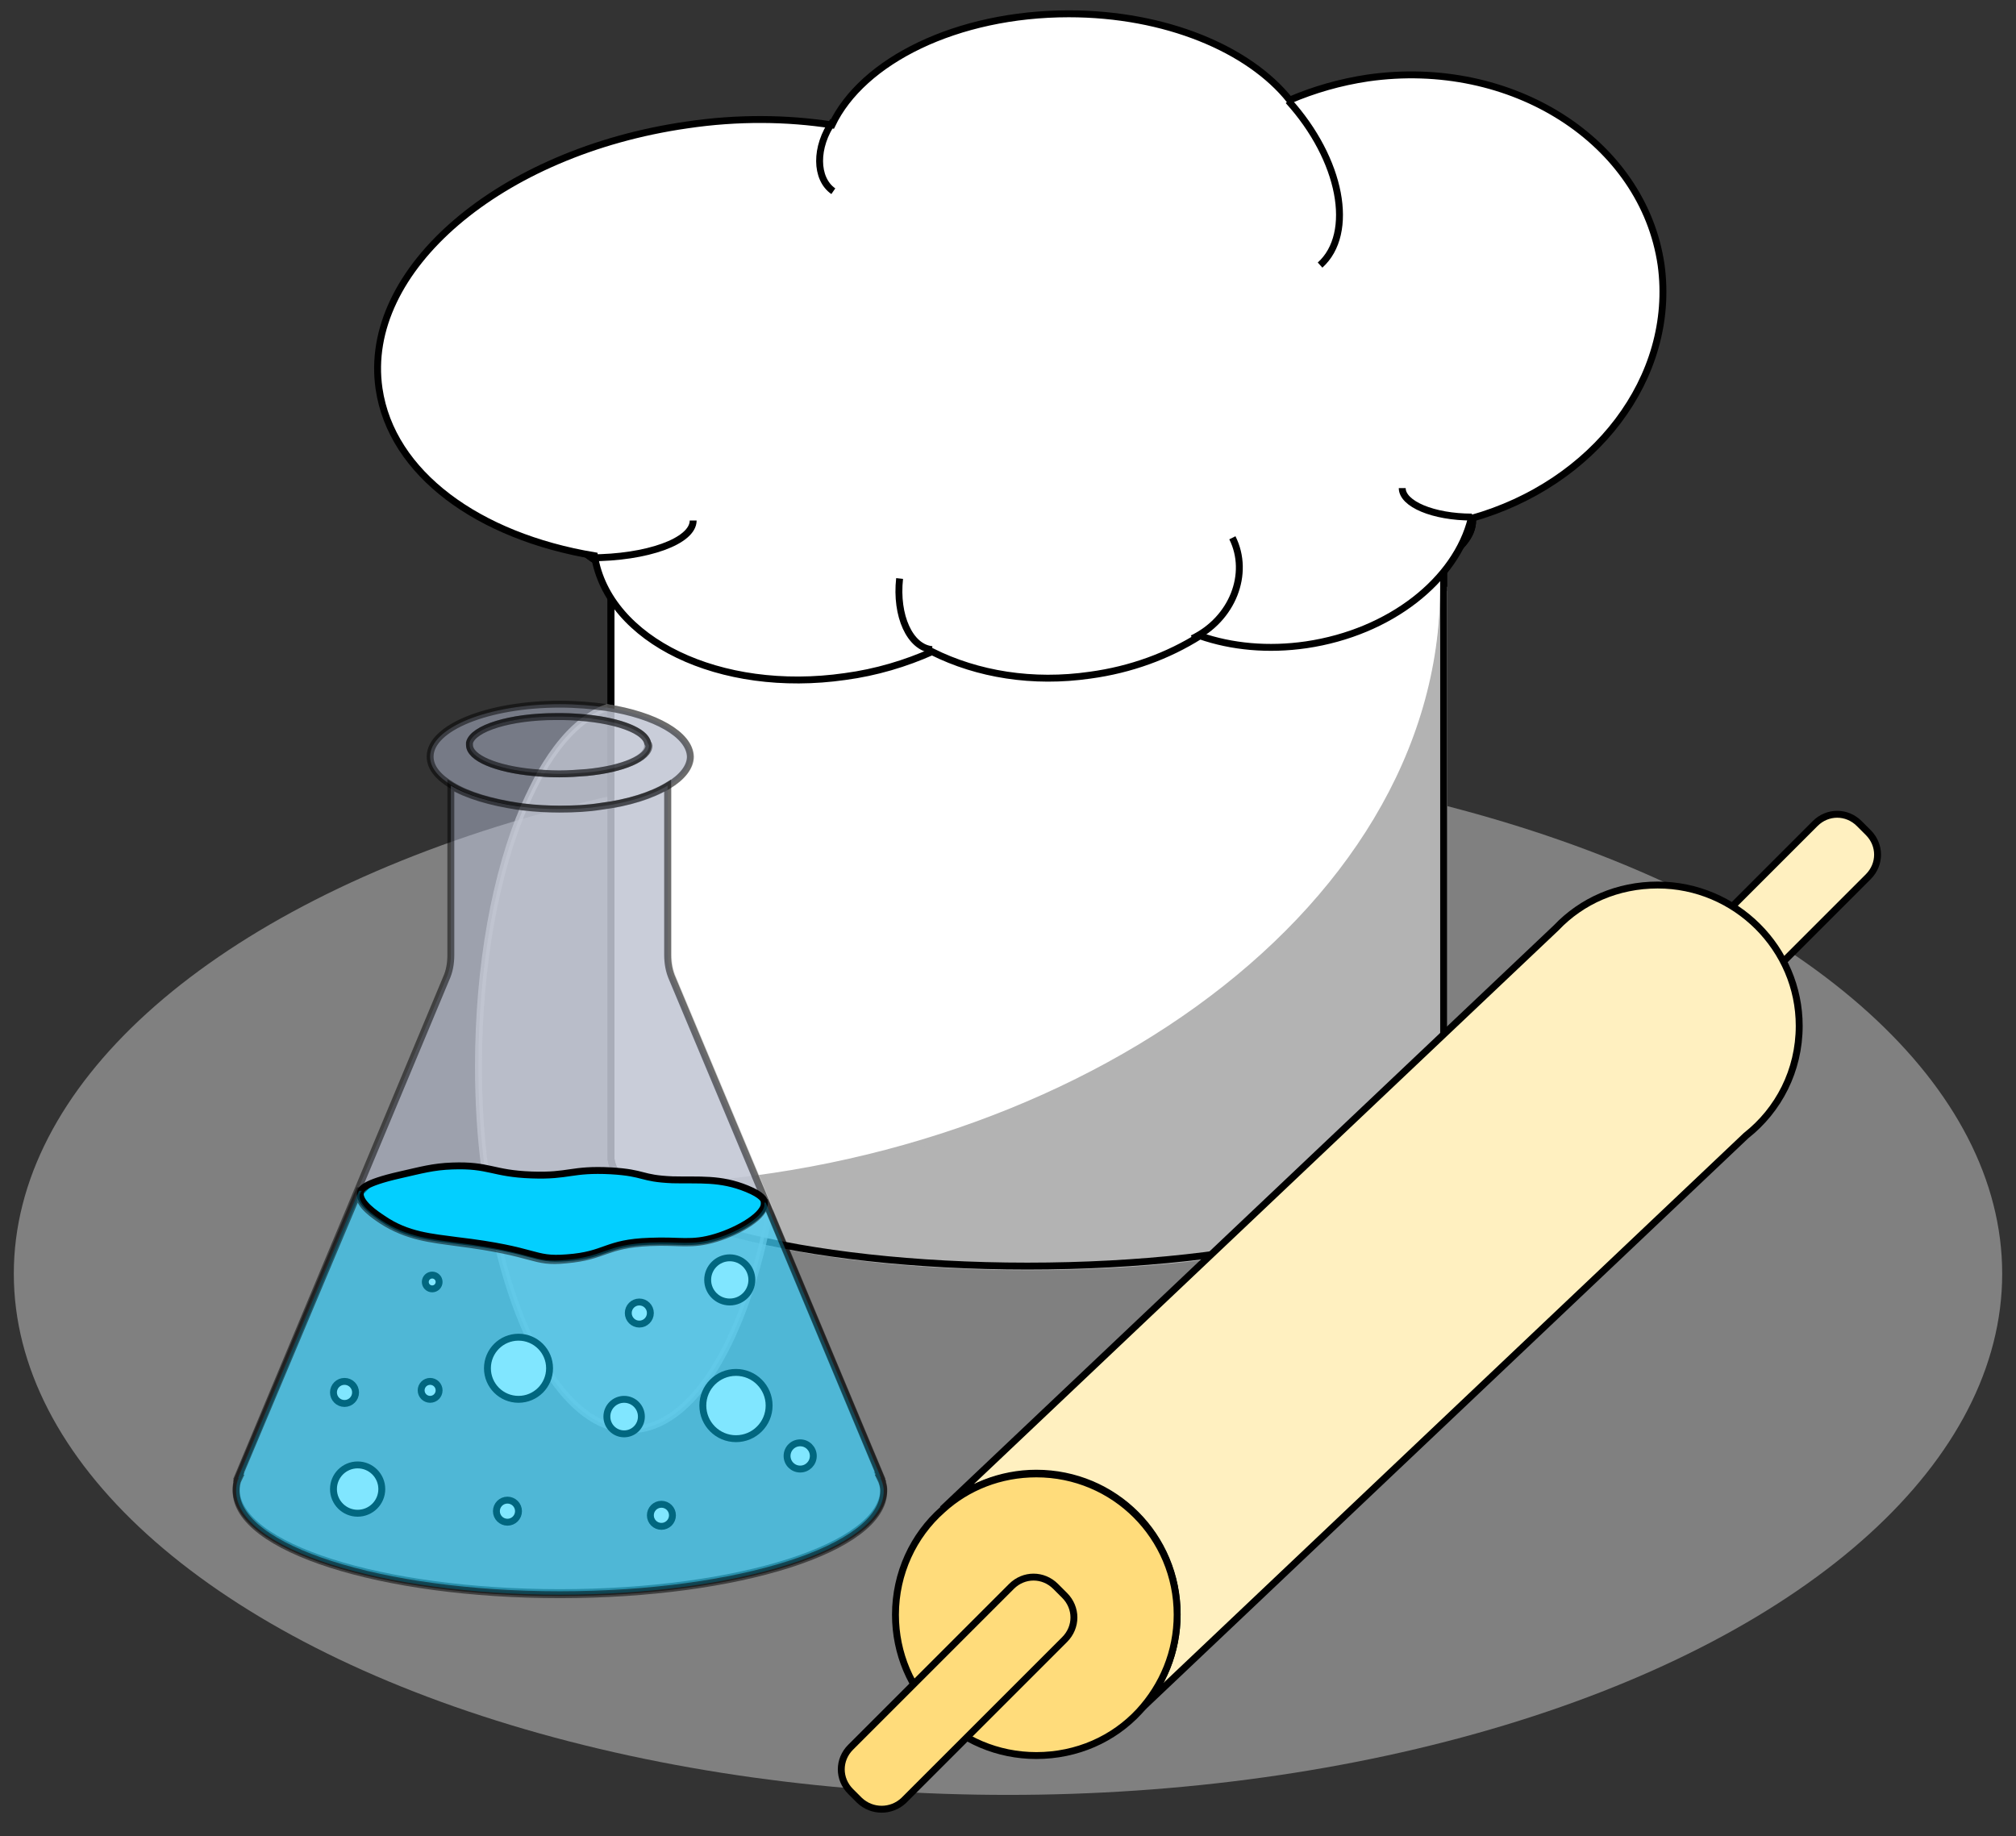 <?xml version="1.0" encoding="utf-8"?><!-- Generator: Adobe Illustrator 21.0.2, SVG Export Plug-In . SVG Version: 6.00 Build 0)  --><svg version="1.1" xmlns="http://www.w3.org/2000/svg" xmlns:xlink="http://www.w3.org/1999/xlink" x="0px" y="0px"	 viewBox="0 0 292 266" style="enable-background:new 0 0 292 266;" xml:space="preserve"><rect x="0" y="0" width="292" height="266" fill="#333333" stroke="none"/><style type="text/css">	.st0{fill:#808080;}	.st1{display:none;}	.st2{display:inline;fill:#4D4D4D;}	.st3{display:inline;fill:#666666;}	.st4{fill:#FFFFFF;stroke:#000000;stroke-miterlimit:10;}	.st5{fill:none;stroke:#000000;stroke-miterlimit:10;}	.st6{fill:#B3B3B3;stroke:#B3B3B3;stroke-miterlimit:10;}	.st7{fill:#FFF0C0;stroke:#000000;stroke-miterlimit:10;}	.st8{fill:#FFDC7B;stroke:#000000;stroke-miterlimit:10;}	.st9{opacity:0.75;fill:#CCCCCC;stroke:#CCCCCC;stroke-miterlimit:10;}	.st10{opacity:0.5;fill:#BAC3DB;stroke:#000000;stroke-miterlimit:10;}	.st11{fill:#03CFFF;stroke:#000000;stroke-miterlimit:10;}	.st12{opacity:0.5;fill:#03CFFF;stroke:#000000;stroke-miterlimit:10;}</style><g id="Layer_5">	<ellipse class="st0" cx="146" cy="184.5" rx="144" ry="75.5"/></g><g id="Layer_1" class="st1">	<path class="st2" d="M284.6,273c-21.2,31.3-80.5,25.2-132.4-13.7c-1.6-1.2-3.2-2.5-4.8-3.7c-0.7-0.6-1.4-1.1-2.1-1.7		c-47.2-38.6-69-91.9-48.8-121.8c2.7-4,6.1-7.4,10-10.2c8.3-3,16.4-5.2,24.2-6.6c11.4-2,22.1-2.3,31.7-0.9c4.4,0.9,8.9,2.1,13.4,3.5		c0,0,0,0,0.1,0c6.4,2,12.9,4.5,19.4,7.6c11.3,5.3,22.6,12.1,33.7,20.3C280.9,184.6,305.8,241.6,284.6,273z"/>	<path class="st3" d="M145.3,252.8c-1,0.8-2,1.6-3,2.3c-1,0.7-1.9,1.4-2.9,2.1c-53.3,39-114.6,45.8-136.9,15.2		c-22.3-30.5,2.8-86.9,56-125.8c13.9-10.2,28.4-18.2,42.6-23.9c1.8-0.7,3.6-1.4,5.3-2c8.3-3,16.4-5.2,24.2-6.6		c11.4-2,22.1-2.3,31.7-0.9c4.8,0.7,9.3,1.9,13.4,3.5c0,0,0,0,0.1,0c6.2,2.4,11.6,5.9,16,10.4c1.3,1.3,2.5,2.8,3.6,4.3		C217,160.9,194.5,214.1,145.3,252.8z"/></g><g id="Layer_2">	<g>		<path class="st4" d="M209.1,75.4v91.9c0,0.2,0,0.4,0,0.6c-1.2,8.6-27.7,15.5-60.3,15.5s-59.1-6.9-60.3-15.5c0-0.2,0-0.4,0-0.6			V75.4c0,8.9,27,16.1,60.3,16.1S209.1,84.3,209.1,75.4z"/>		<path class="st4" d="M213.3,74.8v0.6c0,8.9-29.4,16.1-65.7,16.1s-65.7-7.2-65.7-16.1v-0.6H213.3z"/>		<path class="st4" d="M213.3,75.4c0,8.9-29.4,16.1-65.7,16.1s-65.7-7.2-65.7-16.1c0-0.2,0-0.4,0-0.6c1.3-8.6,30.2-15.5,65.6-15.5			s64.4,6.9,65.6,15.5C213.3,75,213.3,75.2,213.3,75.4z"/>		<path class="st5" d="M136.9,72.5c0,11.9-1.1,21.5-2.4,21.5"/>		<path class="st5" d="M170.3,66.5c0,13.9,1.6,25.1,3.6,25.1"/>		<path class="st5" d="M208.5,53.3c0,11.9,2.1,21.5,4.8,21.5"/>		<path class="st5" d="M93.9,61.7c0,10.6-3.7,19.1-8.4,19.1"/>		<path class="st6" d="M209.1,85.6v81.8c0,0.2,0,0.4,0,0.6c-1.2,8.6-27.6,15.5-60.1,15.5c-26.3,0-48.6-4.5-56.8-10.8			C153.4,171.4,209.1,133.9,209.1,85.6z"/>		<path class="st6" d="M209.1,85v81.8c0,0.2,0,0.4,0,0.6c-1.2,8.6-27.6,15.5-60.1,15.5c-26.3,0-48.6-4.5-56.8-10.8			C153.4,170.8,209.1,133.3,209.1,85z"/>		<path class="st5" d="M209.1,75.4v91.9c0,0.2,0,0.4,0,0.6c-1.2,8.6-27.7,15.5-60.3,15.5s-59.1-6.9-60.3-15.5c0-0.2,0-0.4,0-0.6			V75.4c0,8.9,27,16.1,60.3,16.1S209.1,84.3,209.1,75.4z"/>		<path class="st4" d="M213.1,75.1c-2.2,8.9-11.7,16.5-23.9,18.3c-5.5,0.8-10.8,0.3-15.4-1.3c-4.6,2.9-10,4.9-15.9,5.7			c-8.3,1.2-16.3-0.1-22.9-3.4c0,0,0,0,0,0c-3.8,1.7-8.1,3-12.6,3.6c-18.1,2.6-34.3-5.2-36.3-17.5c-16.8-2.8-29.4-11.9-31.2-24.2			C52.4,39.1,72.4,22,99.5,18.1c7.4-1.1,14.5-1,21,0C124.9,8.8,138.6,2,154.8,2c14,0,26.1,5.1,32,12.5c3.5-1.5,7.3-2.6,11.3-3.2			c20.9-3,39.9,9.2,42.5,27.1C242.8,54.7,230.9,70.1,213.1,75.1z"/>		<path class="st5" d="M120.7,27.7c-2.6-1.8-2.7-6.4,0-10.2"/>		<path class="st5" d="M191.2,38.4c5.1-4.6,3.1-15.3-4.6-23.8"/>		<path class="st5" d="M100.4,75.4c0,3-6.7,5.4-14.9,5.4"/>		<path class="st5" d="M130.3,83.8c-0.6,5.4,1.5,10,4.7,10.3"/>		<path class="st5" d="M178.5,77.9c2.6,5.2,0,11.8-5.8,14.6"/>		<path class="st5" d="M203.1,70.7c0,2.3,4.5,4.2,10.1,4.2"/>	</g></g><g id="Layer_3">	<g>		<path class="st7" d="M247.3,150.3l23.3-23.3c1.8-1.8,1.8-4.6,0-6.4l-1.3-1.3c-1.8-1.8-4.6-1.8-6.4,0l-23.3,23.3			c-1.8,1.8-1.8,4.6,0,6.4l1.3,1.3C242.7,152.1,245.6,152.1,247.3,150.3z"/>		<path class="st7" d="M260.6,148.6c0,6.5-3,12.2-7.7,15.9L165,247.8c3.4-3.6,5.5-8.5,5.5-14c0-11.3-9.1-20.4-20.4-20.4			c-5.2,0-10,2-13.6,5.2l0,0l88.9-84.2l0,0c3.7-3.9,8.9-6.2,14.7-6.2C251.4,128.2,260.6,137.4,260.6,148.6z"/>		<path class="st8" d="M170.5,233.9c0,5.4-2.1,10.3-5.5,14c-3.7,4-9,6.4-14.9,6.4c-11.3,0-20.4-9.1-20.4-20.4c0-6,2.6-11.5,6.8-15.2			c3.6-3.3,8.4-5.2,13.6-5.2C161.4,213.5,170.5,222.6,170.5,233.9z"/>		<path class="st8" d="M130.9,260.8l23.3-23.3c1.8-1.8,1.8-4.6,0-6.4l-1.3-1.3c-1.8-1.8-4.6-1.8-6.4,0l-23.3,23.3			c-1.8,1.8-1.8,4.6,0,6.4l1.3,1.3C126.3,262.5,129.1,262.5,130.9,260.8z"/>	</g></g><g id="Layer_4">	<g>		<path class="st9" d="M81.1,117.2c-1.8,0-3.5-0.1-5.2-0.3c0.8-1.8,1.6-3.4,2.4-4.9c2-3.5,4.3-6.3,6.8-8c0.9-0.7,1.9-1.2,2.8-1.5			c7,1.1,12,3.9,12,7.1c0,1.6-1.2,3-3.2,4.2c-2.3,1.4-5.7,2.4-9.7,3C85.2,117.1,83.2,117.2,81.1,117.2z"/>		<path class="st9" d="M111.5,175.2c-3.4,18.7-11.1,31.9-20.2,31.9c-8.2,0-15.3-10.7-19.1-26.5c-0.9-3.6-1.5-7.4-2-11.5			c-0.6-4.6-0.9-9.5-0.9-14.6c0-14.7,2.5-28,6.6-37.6c1.6,0.2,3.4,0.3,5.2,0.3c2.1,0,4.1-0.1,6-0.4c4-0.5,7.4-1.6,9.7-3v24.5			c0,1.2,0.2,2.4,0.7,3.5L111.5,175.2z"/>		<path class="st10" d="M87.9,102.5c-2.1-0.3-4.4-0.5-6.8-0.5c-10.4,0-18.8,3.4-18.8,7.6c0,1.6,1.2,3,3.2,4.2c2.3,1.4,5.7,2.4,9.7,3			c0.3,0,0.5,0.1,0.8,0.1c1.6,0.2,3.4,0.3,5.2,0.3c2.1,0,4.1-0.1,5.9-0.4c4-0.5,7.4-1.6,9.7-3c2-1.2,3.2-2.7,3.2-4.2			C99.9,106.4,94.9,103.6,87.9,102.5z M85,111.9c-1.3,0.1-2.6,0.2-4,0.2c-0.9,0-1.8,0-2.7-0.1c-0.4,0-0.8-0.1-1.1-0.1			c-5.3-0.5-9.2-2.1-9.2-4c0-0.1,0-0.2,0-0.3c0.5-2.1,5.9-3.8,12.5-3.8c0.1,0,0.3,0,0.4,0c0.2,0,0.4,0,0.6,0c1.2,0,2.4,0.1,3.5,0.2			c4.9,0.5,8.4,1.9,8.8,3.6c0,0.1,0,0.2,0,0.3C94,109.8,90.2,111.4,85,111.9z"/>		<path class="st10" d="M128,215.7c0,8.3-21,15-46.9,15s-46.9-6.7-46.9-15c0-0.7,0.1-1.3,0.4-1.9h-0.1l30.1-72			c0.5-1.1,0.7-2.2,0.7-3.5v-24.5c2.3,1.4,5.7,2.4,9.7,3c0.3,0,0.5,0.1,0.8,0.1c1.6,0.2,3.4,0.3,5.2,0.3c2.1,0,4.1-0.1,6-0.4			c4-0.5,7.4-1.6,9.7-3v24.5c0,1.2,0.2,2.4,0.7,3.5l14,33.4l16.1,38.5h-0.1C127.8,214.4,128,215.1,128,215.7z"/>		<path class="st10" d="M94,108c0,1.8-3.8,3.4-9,3.9c-1.3,0.1-2.6,0.2-4,0.2c-1.3,0-2.6-0.1-3.8-0.2c-5.3-0.5-9.2-2.1-9.2-4			c0-0.1,0-0.2,0-0.3c0.5-2.1,5.9-3.8,12.5-3.8c0.1,0,0.3,0,0.4,0c0.2,0,0.4,0,0.6,0c6.5,0.1,11.8,1.7,12.3,3.8			C93.9,107.8,94,107.9,94,108z"/>		<path class="st11" d="M82.1,182.2c-5.1,0.4-4-1.1-15.9-2.5c-3.6-0.5-7.2-0.7-10.8-3.2c-0.9-0.6-3.5-2.3-3.2-3.8			c0.1-0.4,0.4-1.3,5.7-2.5c3.1-0.7,4.8-1.2,7.6-1.3c5.4-0.2,5.8,1.1,11.5,1.3c5.5,0.2,5.7-0.9,11.5-0.6c5,0.3,4.2,1.1,8.9,1.3			c3.9,0.1,6.9-0.3,10.8,1.3c2.2,0.9,2.5,1.6,2.5,1.9c0.3,1.8-3.7,4.1-7,5.1c-3.6,1.1-5.2,0.4-9.6,0.6			C87.7,180,87.8,181.8,82.1,182.2z"/>		<circle class="st4" cx="75.1" cy="198.2" r="4.5"/>		<circle class="st4" cx="92.6" cy="190.2" r="1.6"/>		<circle class="st4" cx="90.4" cy="205.2" r="2.5"/>		<circle class="st4" cx="106.6" cy="203.6" r="4.8"/>		<circle class="st4" cx="62.6" cy="185.7" r="1"/>		<circle class="st4" cx="62.3" cy="201.4" r="1.3"/>		<circle class="st4" cx="73.5" cy="218.9" r="1.6"/>		<circle class="st4" cx="49.9" cy="201.7" r="1.6"/>		<circle class="st4" cx="51.8" cy="215.7" r="3.5"/>		<circle class="st4" cx="95.8" cy="219.5" r="1.6"/>		<circle class="st4" cx="105.7" cy="185.4" r="3.2"/>		<circle class="st4" cx="115.9" cy="210.9" r="1.9"/>		<path class="st12" d="M128,216c0,8.3-21,15-46.9,15s-46.9-6.7-46.9-15c0-0.7,0.1-1.3,0.4-1.9h-0.1L52,172.5l0.4,0			c-0.2,0.2-0.2,0.4-0.3,0.5c-0.3,1.5,2.3,3.2,3.2,3.8c3.7,2.4,7.2,2.7,10.8,3.2c11.9,1.5,10.9,3,15.9,2.5c5.7-0.5,5.6-2.2,12.1-2.5			c4.3-0.2,6,0.5,9.6-0.6c3.3-1,7.3-3.3,7-5.1c0,0,0-0.1,0-0.1l0.2,0l0.6,1.4l16.1,38.5h-0.1C127.8,214.7,128,215.4,128,216z"/>	</g></g></svg>